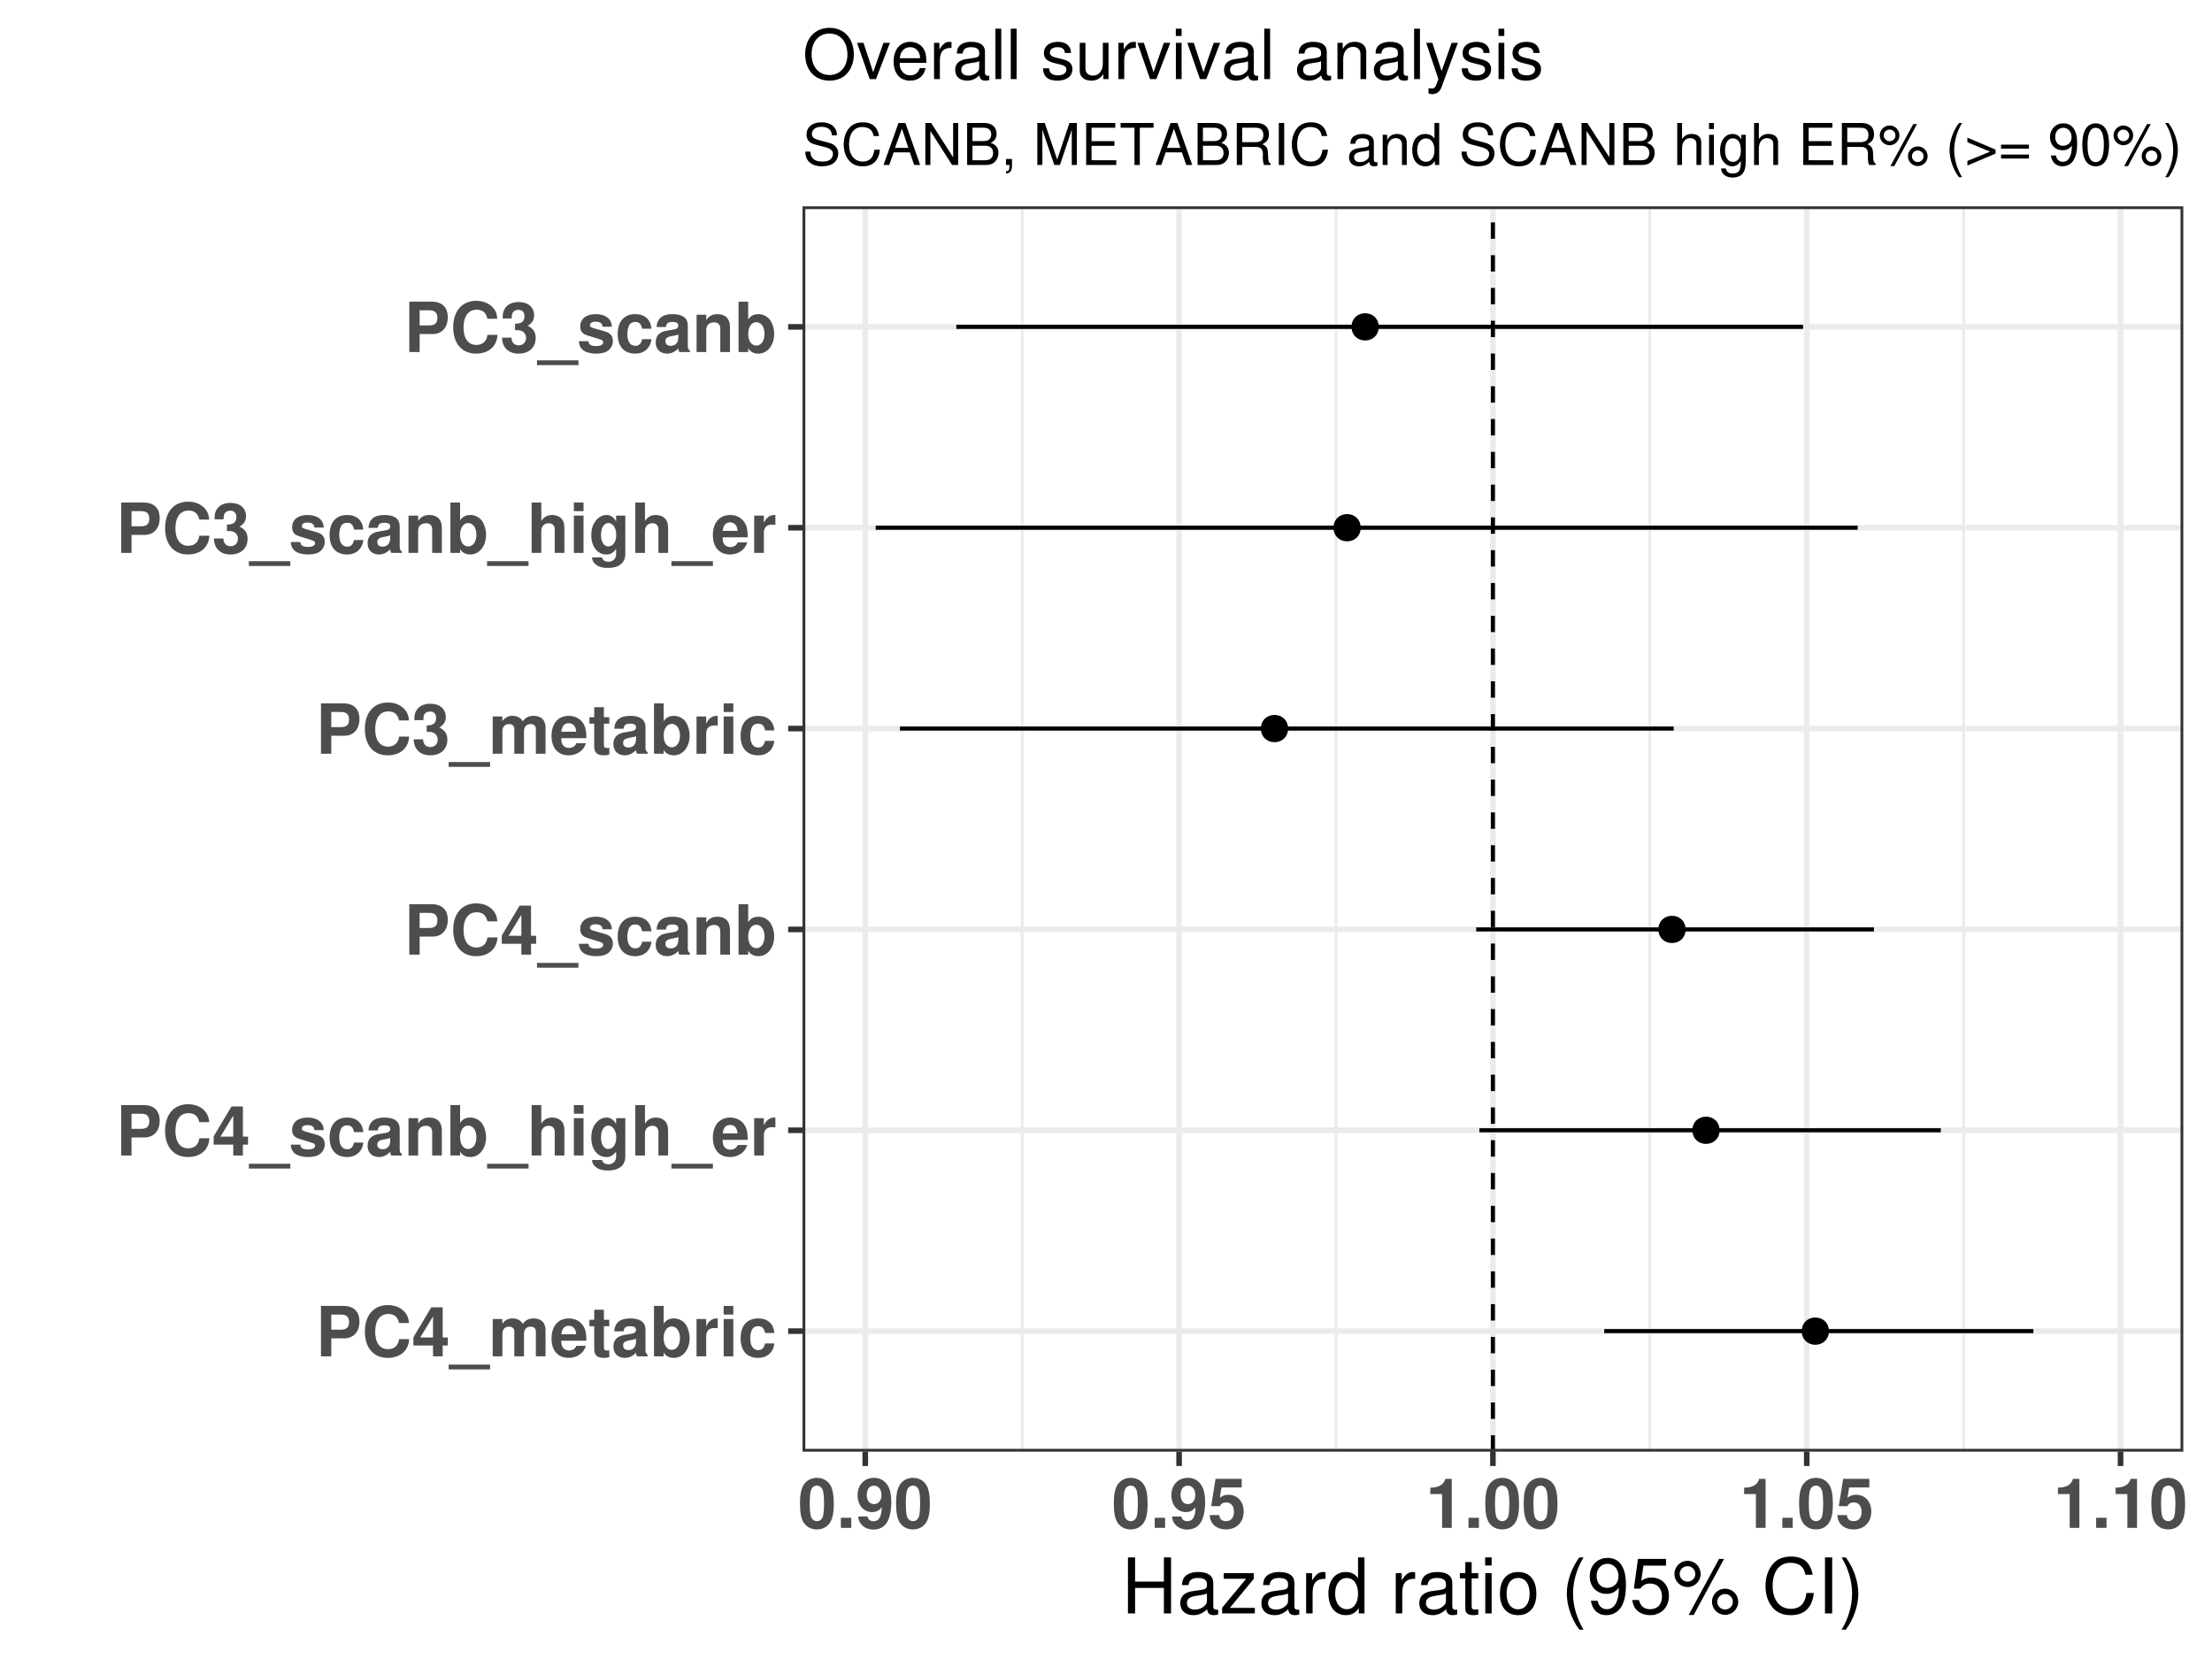 <?xml version="1.0" encoding="UTF-8"?>
<svg xmlns="http://www.w3.org/2000/svg" xmlns:xlink="http://www.w3.org/1999/xlink" width="576pt" height="432pt" viewBox="0 0 576 432" version="1.1">
<defs>
<g>
<symbol overflow="visible" id="glyph0-0">
<path style="stroke:none;" d=""/>
</symbol>
<symbol overflow="visible" id="glyph0-1">
<path style="stroke:none;" d="M 4.062 -4.688 L 7.438 -4.688 C 9.844 -4.688 11.391 -6.391 11.391 -9.047 C 11.391 -11.688 9.906 -13.125 7.156 -13.125 L 1.375 -13.125 L 1.375 0 L 4.062 0 Z M 4.062 -6.938 L 4.062 -10.875 L 6.594 -10.875 C 8.031 -10.875 8.688 -10.234 8.688 -8.906 C 8.688 -7.562 8.031 -6.938 6.594 -6.938 Z M 4.062 -6.938 "/>
</symbol>
<symbol overflow="visible" id="glyph0-2">
<path style="stroke:none;" d="M 12.281 -8.672 C 12.188 -9.812 11.953 -10.531 11.391 -11.266 C 10.391 -12.594 8.766 -13.344 6.797 -13.344 C 3.094 -13.344 0.797 -10.688 0.797 -6.438 C 0.797 -2.219 3.078 0.406 6.734 0.406 C 10.016 0.406 12.172 -1.469 12.328 -4.484 L 9.703 -4.484 C 9.516 -2.812 8.484 -1.859 6.797 -1.859 C 4.719 -1.859 3.484 -3.547 3.484 -6.406 C 3.484 -9.312 4.766 -11.031 6.891 -11.031 C 8.453 -11.031 9.344 -10.281 9.703 -8.672 Z M 12.281 -8.672 "/>
</symbol>
<symbol overflow="visible" id="glyph0-3">
<path style="stroke:none;" d="M 9.391 -4.906 L 8.062 -4.906 L 8.062 -12.766 L 5.094 -12.766 L 0.438 -4.953 L 0.438 -2.828 L 5.547 -2.828 L 5.547 0 L 8.062 0 L 8.062 -2.828 L 9.391 -2.828 Z M 5.547 -4.906 L 2.219 -4.906 L 5.547 -10.375 Z M 5.547 -4.906 "/>
</symbol>
<symbol overflow="visible" id="glyph0-4">
<path style="stroke:none;" d="M 10.406 2.156 L -0.391 2.156 L -0.391 3.406 L 10.406 3.406 Z M 10.406 2.156 "/>
</symbol>
<symbol overflow="visible" id="glyph0-5">
<path style="stroke:none;" d="M 1.078 -9.719 L 1.078 0 L 3.594 0 L 3.594 -5.828 C 3.594 -7.031 4.25 -7.734 5.328 -7.734 C 6.172 -7.734 6.703 -7.25 6.703 -6.484 L 6.703 0 L 9.219 0 L 9.219 -5.828 C 9.219 -7.016 9.859 -7.734 10.938 -7.734 C 11.797 -7.734 12.312 -7.25 12.312 -6.484 L 12.312 0 L 14.828 0 L 14.828 -6.875 C 14.828 -8.766 13.688 -9.875 11.734 -9.875 C 10.5 -9.875 9.641 -9.453 8.891 -8.438 C 8.422 -9.359 7.453 -9.875 6.25 -9.875 C 5.125 -9.875 4.406 -9.516 3.578 -8.516 L 3.578 -9.719 Z M 1.078 -9.719 "/>
</symbol>
<symbol overflow="visible" id="glyph0-6">
<path style="stroke:none;" d="M 9.438 -4.062 C 9.453 -4.281 9.453 -4.375 9.453 -4.5 C 9.453 -5.469 9.312 -6.375 9.078 -7.062 C 8.422 -8.812 6.859 -9.875 4.891 -9.875 C 2.109 -9.875 0.391 -7.859 0.391 -4.609 C 0.391 -1.5 2.094 0.406 4.844 0.406 C 7.016 0.406 8.781 -0.812 9.344 -2.734 L 6.859 -2.734 C 6.547 -1.969 5.844 -1.516 4.938 -1.516 C 4.219 -1.516 3.641 -1.812 3.281 -2.359 C 3.047 -2.719 2.953 -3.156 2.922 -4.062 Z M 2.953 -5.734 C 3.109 -7.234 3.75 -7.953 4.859 -7.953 C 6.016 -7.953 6.703 -7.188 6.828 -5.734 Z M 2.953 -5.734 "/>
</symbol>
<symbol overflow="visible" id="glyph0-7">
<path style="stroke:none;" d="M 5.422 -9.516 L 4.016 -9.516 L 4.016 -12.125 L 1.5 -12.125 L 1.5 -9.516 L 0.25 -9.516 L 0.25 -7.844 L 1.5 -7.844 L 1.5 -1.875 C 1.5 -0.344 2.297 0.406 3.953 0.406 C 4.531 0.406 4.953 0.359 5.422 0.219 L 5.422 -1.547 C 5.172 -1.516 5.047 -1.5 4.844 -1.5 C 4.172 -1.5 4.016 -1.688 4.016 -2.562 L 4.016 -7.844 L 5.422 -7.844 Z M 5.422 -9.516 "/>
</symbol>
<symbol overflow="visible" id="glyph0-8">
<path style="stroke:none;" d="M 9.438 -0.312 C 9 -0.719 8.859 -1.016 8.859 -1.5 L 8.859 -6.891 C 8.859 -8.875 7.5 -9.875 4.875 -9.875 C 2.25 -9.875 0.875 -8.766 0.719 -6.516 L 3.156 -6.516 C 3.281 -7.531 3.688 -7.844 4.938 -7.844 C 5.906 -7.844 6.391 -7.531 6.391 -6.875 C 6.391 -6.547 6.234 -6.281 5.953 -6.125 C 5.609 -5.938 5.609 -5.938 4.375 -5.734 L 3.359 -5.562 C 1.438 -5.234 0.5 -4.25 0.5 -2.5 C 0.5 -0.75 1.672 0.406 3.453 0.406 C 4.531 0.406 5.516 -0.031 6.406 -0.969 C 6.406 -0.469 6.469 -0.281 6.703 0 L 9.438 0 Z M 6.391 -3.906 C 6.391 -2.453 5.672 -1.625 4.391 -1.625 C 3.547 -1.625 3.031 -2.062 3.031 -2.797 C 3.031 -3.547 3.422 -3.906 4.469 -4.125 L 5.328 -4.281 C 6 -4.406 6.109 -4.453 6.391 -4.594 Z M 6.391 -3.906 "/>
</symbol>
<symbol overflow="visible" id="glyph0-9">
<path style="stroke:none;" d="M 1.062 -13.125 L 1.062 0 L 3.578 0 L 3.578 -0.984 C 4.188 -0.031 5.047 0.406 6.266 0.406 C 8.594 0.406 10.344 -1.797 10.344 -4.734 C 10.344 -6.047 9.953 -7.375 9.312 -8.312 C 8.641 -9.266 7.453 -9.875 6.266 -9.875 C 5.047 -9.875 4.188 -9.438 3.578 -8.453 L 3.578 -13.125 Z M 5.703 -7.781 C 6.953 -7.781 7.828 -6.516 7.828 -4.719 C 7.828 -2.938 6.969 -1.688 5.703 -1.688 C 4.422 -1.688 3.578 -2.891 3.578 -4.766 C 3.578 -6.547 4.453 -7.781 5.703 -7.781 Z M 5.703 -7.781 "/>
</symbol>
<symbol overflow="visible" id="glyph0-10">
<path style="stroke:none;" d="M 1.141 -9.719 L 1.141 0 L 3.656 0 L 3.656 -5.172 C 3.656 -6.641 4.391 -7.375 5.875 -7.375 C 6.141 -7.375 6.312 -7.359 6.656 -7.312 L 6.656 -9.859 C 6.516 -9.875 6.469 -9.875 6.359 -9.875 C 5.203 -9.875 4.219 -9.125 3.656 -7.812 L 3.656 -9.719 Z M 1.141 -9.719 "/>
</symbol>
<symbol overflow="visible" id="glyph0-11">
<path style="stroke:none;" d="M 3.719 -9.719 L 1.203 -9.719 L 1.203 0 L 3.719 0 Z M 3.719 -13.125 L 1.203 -13.125 L 1.203 -10.875 L 3.719 -10.875 Z M 3.719 -13.125 "/>
</symbol>
<symbol overflow="visible" id="glyph0-12">
<path style="stroke:none;" d="M 9.391 -6.078 C 9.219 -8.453 7.656 -9.875 5.203 -9.875 C 2.281 -9.875 0.609 -7.969 0.609 -4.656 C 0.609 -1.453 2.281 0.406 5.172 0.406 C 7.531 0.406 9.156 -1.047 9.391 -3.359 L 6.984 -3.359 C 6.672 -2.109 6.172 -1.625 5.172 -1.625 C 3.891 -1.625 3.125 -2.75 3.125 -4.656 C 3.125 -5.594 3.312 -6.438 3.625 -7.016 C 3.906 -7.562 4.469 -7.844 5.188 -7.844 C 6.203 -7.844 6.703 -7.359 6.984 -6.078 Z M 9.391 -6.078 "/>
</symbol>
<symbol overflow="visible" id="glyph0-13">
<path style="stroke:none;" d="M 9.094 -6.594 C 9.047 -8.641 7.469 -9.875 4.859 -9.875 C 2.391 -9.875 0.859 -8.641 0.859 -6.641 C 0.859 -6 1.062 -5.438 1.406 -5.062 C 1.75 -4.719 2.047 -4.547 2.984 -4.25 L 6 -3.312 C 6.625 -3.109 6.844 -2.922 6.844 -2.516 C 6.844 -1.922 6.141 -1.562 4.969 -1.562 C 4.297 -1.562 3.797 -1.672 3.469 -1.906 C 3.203 -2.109 3.094 -2.297 2.984 -2.828 L 0.516 -2.828 C 0.594 -0.688 2.156 0.406 5.109 0.406 C 6.469 0.406 7.484 0.125 8.203 -0.453 C 8.922 -1.031 9.359 -1.922 9.359 -2.875 C 9.359 -4.141 8.734 -4.953 7.453 -5.328 L 4.266 -6.25 C 3.562 -6.469 3.391 -6.609 3.391 -7 C 3.391 -7.547 3.953 -7.906 4.844 -7.906 C 6.047 -7.906 6.641 -7.469 6.656 -6.594 Z M 9.094 -6.594 "/>
</symbol>
<symbol overflow="visible" id="glyph0-14">
<path style="stroke:none;" d="M 1.141 -9.719 L 1.141 0 L 3.656 0 L 3.656 -5.828 C 3.656 -6.984 4.453 -7.734 5.688 -7.734 C 6.766 -7.734 7.312 -7.141 7.312 -6 L 7.312 0 L 9.828 0 L 9.828 -6.516 C 9.828 -8.672 8.656 -9.875 6.562 -9.875 C 5.25 -9.875 4.375 -9.406 3.656 -8.312 L 3.656 -9.719 Z M 1.141 -9.719 "/>
</symbol>
<symbol overflow="visible" id="glyph0-15">
<path style="stroke:none;" d="M 1.203 -13.125 L 1.203 0 L 3.719 0 L 3.719 -5.828 C 3.719 -6.953 4.531 -7.734 5.672 -7.734 C 6.234 -7.734 6.641 -7.547 6.938 -7.141 C 7.156 -6.828 7.219 -6.547 7.219 -5.938 L 7.219 0 L 9.734 0 L 9.734 -6.516 C 9.734 -7.719 9.406 -8.594 8.75 -9.141 C 8.188 -9.609 7.375 -9.875 6.562 -9.875 C 5.328 -9.875 4.422 -9.391 3.719 -8.312 L 3.719 -13.125 Z M 1.203 -13.125 "/>
</symbol>
<symbol overflow="visible" id="glyph0-16">
<path style="stroke:none;" d="M 7.203 -9.719 L 7.203 -8.219 C 6.5 -9.359 5.719 -9.875 4.703 -9.875 C 3.828 -9.875 2.875 -9.453 2.219 -8.75 C 1.234 -7.734 0.734 -6.344 0.734 -4.625 C 0.734 -1.641 2.328 0.406 4.641 0.406 C 5.688 0.406 6.312 0.078 7.203 -0.984 L 7.203 0.328 C 7.203 1.5 6.375 2.297 5.188 2.297 C 4.281 2.297 3.719 1.906 3.531 1.172 L 0.938 1.172 C 0.953 1.922 1.219 2.453 1.891 2.984 C 2.656 3.625 3.719 3.922 5.094 3.922 C 7.906 3.922 9.594 2.578 9.594 0.328 L 9.594 -9.719 Z M 5.172 -7.781 C 6.359 -7.781 7.234 -6.469 7.234 -4.656 C 7.234 -2.891 6.391 -1.688 5.125 -1.688 C 4.031 -1.688 3.266 -2.891 3.266 -4.656 C 3.266 -6.5 4.031 -7.781 5.172 -7.781 Z M 5.172 -7.781 "/>
</symbol>
<symbol overflow="visible" id="glyph0-17">
<path style="stroke:none;" d="M 3.906 -5.703 C 4.875 -5.703 4.938 -5.703 5.375 -5.578 C 6.234 -5.344 6.766 -4.609 6.766 -3.672 C 6.766 -2.531 5.969 -1.75 4.875 -1.75 C 3.688 -1.75 3.047 -2.438 2.969 -3.75 L 0.516 -3.75 C 0.547 -1.188 2.203 0.406 4.828 0.406 C 7.547 0.406 9.281 -1.188 9.281 -3.672 C 9.281 -5.172 8.641 -6.141 7.203 -6.844 C 8.375 -7.578 8.875 -8.391 8.875 -9.562 C 8.875 -11.688 7.297 -13.031 4.828 -13.031 C 2.969 -13.031 1.547 -12.219 0.984 -10.828 C 0.75 -10.219 0.688 -9.812 0.688 -8.75 L 3.031 -8.75 C 3.047 -9.438 3.094 -9.781 3.219 -10.094 C 3.453 -10.656 4.031 -11 4.766 -11 C 5.781 -11 6.359 -10.391 6.359 -9.328 C 6.359 -8.031 5.609 -7.391 4.125 -7.391 L 3.906 -7.391 Z M 3.906 -5.703 "/>
</symbol>
<symbol overflow="visible" id="glyph0-18">
<path style="stroke:none;" d="M 4.906 -13.031 C 3.547 -13.031 2.375 -12.453 1.609 -11.391 C 0.859 -10.406 0.516 -8.781 0.516 -6.297 C 0.516 -4.031 0.812 -2.453 1.422 -1.469 C 2.172 -0.25 3.422 0.406 4.906 0.406 C 6.297 0.406 7.438 -0.141 8.219 -1.203 C 8.953 -2.203 9.312 -3.828 9.312 -6.234 C 9.312 -8.562 9.016 -10.156 8.406 -11.141 C 7.656 -12.359 6.406 -13.031 4.906 -13.031 Z M 4.906 -11 C 5.562 -11 6.078 -10.641 6.391 -9.969 C 6.641 -9.438 6.781 -8.047 6.781 -6.281 C 6.781 -4.844 6.656 -3.438 6.469 -2.922 C 6.172 -2.156 5.641 -1.75 4.906 -1.75 C 4.25 -1.75 3.75 -2.094 3.438 -2.734 C 3.188 -3.281 3.047 -4.609 3.047 -6.312 C 3.047 -7.828 3.172 -9.266 3.359 -9.797 C 3.641 -10.562 4.188 -11 4.906 -11 Z M 4.906 -11 "/>
</symbol>
<symbol overflow="visible" id="glyph0-19">
<path style="stroke:none;" d="M 3.859 -2.625 L 1.156 -2.625 L 1.156 0 L 3.859 0 Z M 3.859 -2.625 "/>
</symbol>
<symbol overflow="visible" id="glyph0-20">
<path style="stroke:none;" d="M 0.688 -2.969 C 0.734 -1.016 2.391 0.438 4.594 0.438 C 6.234 0.438 7.469 -0.25 8.219 -1.547 C 8.891 -2.688 9.281 -4.609 9.281 -6.656 C 9.281 -8.531 9 -9.969 8.406 -10.938 C 7.594 -12.312 6.344 -13.031 4.812 -13.031 C 2.25 -13.031 0.5 -11.203 0.5 -8.531 C 0.5 -5.906 2.047 -4.109 4.312 -4.109 C 4.969 -4.109 5.578 -4.281 5.969 -4.578 C 6.203 -4.734 6.359 -4.891 6.766 -5.359 C 6.766 -2.891 6.078 -1.734 4.656 -1.734 C 3.766 -1.734 3.172 -2.219 3.109 -2.969 Z M 4.734 -10.984 C 5.953 -10.984 6.719 -10.047 6.719 -8.531 C 6.719 -7.125 5.938 -6.188 4.766 -6.188 C 3.625 -6.188 2.891 -7.094 2.891 -8.562 C 2.891 -10.047 3.594 -10.984 4.734 -10.984 Z M 4.734 -10.984 "/>
</symbol>
<symbol overflow="visible" id="glyph0-21">
<path style="stroke:none;" d="M 8.797 -12.766 L 1.984 -12.766 L 0.844 -5.656 L 3.109 -5.656 C 3.391 -6.281 3.953 -6.625 4.734 -6.625 C 6.016 -6.625 6.781 -5.703 6.781 -4.156 C 6.781 -2.656 6.016 -1.75 4.734 -1.75 C 3.641 -1.75 3.031 -2.297 2.969 -3.328 L 0.484 -3.328 C 0.516 -1.094 2.219 0.406 4.703 0.406 C 7.438 0.406 9.312 -1.453 9.312 -4.219 C 9.312 -6.844 7.688 -8.625 5.328 -8.625 C 4.484 -8.625 3.859 -8.406 3.109 -7.844 L 3.531 -10.516 L 8.797 -10.516 Z M 8.797 -12.766 "/>
</symbol>
<symbol overflow="visible" id="glyph0-22">
<path style="stroke:none;" d="M 4.281 -8.797 L 4.281 0 L 6.797 0 L 6.797 -12.766 L 5.125 -12.766 C 4.734 -11.25 3.422 -10.469 1.219 -10.469 L 1.219 -8.797 Z M 4.281 -8.797 "/>
</symbol>
<symbol overflow="visible" id="glyph1-0">
<path style="stroke:none;" d=""/>
</symbol>
<symbol overflow="visible" id="glyph1-1">
<path style="stroke:none;" d="M 11.016 -6.641 L 11.016 0 L 12.875 0 L 12.875 -14.578 L 11.016 -14.578 L 11.016 -8.281 L 3.516 -8.281 L 3.516 -14.578 L 1.656 -14.578 L 1.656 0 L 3.516 0 L 3.516 -6.641 Z M 11.016 -6.641 "/>
</symbol>
<symbol overflow="visible" id="glyph1-2">
<path style="stroke:none;" d="M 10.703 -0.984 C 10.516 -0.938 10.438 -0.938 10.344 -0.938 C 9.766 -0.938 9.438 -1.234 9.438 -1.766 L 9.438 -7.922 C 9.438 -9.781 8.078 -10.781 5.5 -10.781 C 3.953 -10.781 2.734 -10.344 2.016 -9.562 C 1.547 -9.016 1.344 -8.422 1.297 -7.375 L 2.984 -7.375 C 3.125 -8.656 3.875 -9.234 5.438 -9.234 C 6.953 -9.234 7.781 -8.688 7.781 -7.688 L 7.781 -7.234 C 7.766 -6.516 7.406 -6.266 6.047 -6.078 C 3.688 -5.781 3.312 -5.703 2.688 -5.438 C 1.453 -4.922 0.844 -4 0.844 -2.641 C 0.844 -0.734 2.156 0.453 4.281 0.453 C 5.594 0.453 6.656 0 7.844 -1.078 C 7.953 0 8.484 0.453 9.562 0.453 C 9.922 0.453 10.141 0.422 10.703 0.281 Z M 7.781 -3.297 C 7.781 -2.734 7.625 -2.406 7.125 -1.938 C 6.438 -1.312 5.625 -1 4.641 -1 C 3.344 -1 2.578 -1.625 2.578 -2.688 C 2.578 -3.781 3.297 -4.344 5.094 -4.594 C 6.875 -4.844 7.219 -4.922 7.781 -5.188 Z M 7.781 -3.297 "/>
</symbol>
<symbol overflow="visible" id="glyph1-3">
<path style="stroke:none;" d="M 8.859 -10.484 L 1.047 -10.484 L 1.047 -9.016 L 6.875 -9.016 L 0.625 -1.5 L 0.625 0 L 9.141 0 L 9.141 -1.453 L 2.641 -1.453 L 8.859 -9 Z M 8.859 -10.484 "/>
</symbol>
<symbol overflow="visible" id="glyph1-4">
<path style="stroke:none;" d="M 1.375 -10.484 L 1.375 0 L 3.062 0 L 3.062 -5.438 C 3.078 -7.953 4.125 -9.078 6.422 -9.016 L 6.422 -10.719 C 6.141 -10.766 5.984 -10.781 5.781 -10.781 C 4.703 -10.781 3.875 -10.141 2.922 -8.578 L 2.922 -10.484 Z M 1.375 -10.484 "/>
</symbol>
<symbol overflow="visible" id="glyph1-5">
<path style="stroke:none;" d="M 9.906 -14.578 L 8.234 -14.578 L 8.234 -9.156 C 7.547 -10.219 6.422 -10.781 5.016 -10.781 C 2.297 -10.781 0.516 -8.594 0.516 -5.266 C 0.516 -1.719 2.234 0.453 5.078 0.453 C 6.516 0.453 7.516 -0.078 8.422 -1.375 L 8.422 0 L 9.906 0 Z M 5.297 -9.219 C 7.094 -9.219 8.234 -7.641 8.234 -5.125 C 8.234 -2.703 7.078 -1.094 5.312 -1.094 C 3.484 -1.094 2.266 -2.719 2.266 -5.156 C 2.266 -7.594 3.484 -9.219 5.297 -9.219 Z M 5.297 -9.219 "/>
</symbol>
<symbol overflow="visible" id="glyph1-6">
<path style="stroke:none;" d=""/>
</symbol>
<symbol overflow="visible" id="glyph1-7">
<path style="stroke:none;" d="M 5.078 -10.484 L 3.359 -10.484 L 3.359 -13.359 L 1.703 -13.359 L 1.703 -10.484 L 0.281 -10.484 L 0.281 -9.125 L 1.703 -9.125 L 1.703 -1.203 C 1.703 -0.125 2.422 0.453 3.719 0.453 C 4.156 0.453 4.516 0.422 5.078 0.312 L 5.078 -1.078 C 4.844 -1.016 4.625 -1 4.281 -1 C 3.562 -1 3.359 -1.203 3.359 -1.938 L 3.359 -9.125 L 5.078 -9.125 Z M 5.078 -10.484 "/>
</symbol>
<symbol overflow="visible" id="glyph1-8">
<path style="stroke:none;" d="M 3 -10.484 L 1.344 -10.484 L 1.344 0 L 3 0 Z M 3 -14.578 L 1.312 -14.578 L 1.312 -12.484 L 3 -12.484 Z M 3 -14.578 "/>
</symbol>
<symbol overflow="visible" id="glyph1-9">
<path style="stroke:none;" d="M 5.438 -10.781 C 2.484 -10.781 0.719 -8.688 0.719 -5.156 C 0.719 -1.625 2.484 0.453 5.453 0.453 C 8.422 0.453 10.203 -1.641 10.203 -5.078 C 10.203 -8.719 8.484 -10.781 5.438 -10.781 Z M 5.453 -9.234 C 7.344 -9.234 8.453 -7.703 8.453 -5.094 C 8.453 -2.625 7.297 -1.078 5.453 -1.078 C 3.594 -1.078 2.453 -2.625 2.453 -5.156 C 2.453 -7.703 3.594 -9.234 5.453 -9.234 Z M 5.453 -9.234 "/>
</symbol>
<symbol overflow="visible" id="glyph1-10">
<path style="stroke:none;" d="M 4.719 -14.578 C 2.719 -11.953 1.453 -8.312 1.453 -5.188 C 1.453 -2.016 2.719 1.625 4.719 4.234 L 5.812 4.234 C 4.062 1.375 3.078 -1.984 3.078 -5.188 C 3.078 -8.359 4.062 -11.734 5.812 -14.578 Z M 4.719 -14.578 "/>
</symbol>
<symbol overflow="visible" id="glyph1-11">
<path style="stroke:none;" d="M 1.062 -3.297 C 1.406 -0.938 2.922 0.453 5.078 0.453 C 6.656 0.453 8.062 -0.297 8.906 -1.594 C 9.781 -3.016 10.188 -4.781 10.188 -7.406 C 10.188 -9.844 9.812 -11.375 8.984 -12.656 C 8.203 -13.844 6.953 -14.453 5.406 -14.453 C 2.703 -14.453 0.766 -12.438 0.766 -9.641 C 0.766 -6.984 2.562 -5.094 5.125 -5.094 C 6.453 -5.094 7.453 -5.578 8.359 -6.688 C 8.344 -3.078 7.219 -1.094 5.203 -1.094 C 3.953 -1.094 3.094 -1.906 2.812 -3.297 Z M 5.375 -12.922 C 7.016 -12.922 8.266 -11.547 8.266 -9.688 C 8.266 -7.906 7.062 -6.656 5.312 -6.656 C 3.625 -6.656 2.562 -7.859 2.562 -9.781 C 2.562 -11.594 3.734 -12.922 5.375 -12.922 Z M 5.375 -12.922 "/>
</symbol>
<symbol overflow="visible" id="glyph1-12">
<path style="stroke:none;" d="M 9.516 -14.188 L 2.203 -14.188 L 1.141 -6.453 L 2.766 -6.453 C 3.578 -7.438 4.266 -7.781 5.375 -7.781 C 7.281 -7.781 8.453 -6.484 8.453 -4.375 C 8.453 -2.344 7.281 -1.094 5.359 -1.094 C 3.812 -1.094 2.875 -1.875 2.453 -3.484 L 0.703 -3.484 C 0.938 -2.312 1.141 -1.766 1.562 -1.234 C 2.359 -0.156 3.797 0.453 5.406 0.453 C 8.266 0.453 10.266 -1.625 10.266 -4.625 C 10.266 -7.422 8.406 -9.344 5.688 -9.344 C 4.688 -9.344 3.875 -9.078 3.062 -8.484 L 3.625 -12.438 L 9.516 -12.438 Z M 9.516 -14.188 "/>
</symbol>
<symbol overflow="visible" id="glyph1-13">
<path style="stroke:none;" d="M 3.984 -13.703 C 2.094 -13.703 0.578 -12.156 0.578 -10.281 C 0.578 -8.406 2.094 -6.859 4 -6.859 C 5.859 -6.859 7.406 -8.406 7.406 -10.234 C 7.406 -12.188 5.906 -13.703 3.984 -13.703 Z M 3.984 -12.297 C 5.125 -12.297 6.016 -11.406 6.016 -10.266 C 6.016 -9.156 5.094 -8.266 4 -8.266 C 2.875 -8.266 1.953 -9.156 1.953 -10.281 C 1.953 -11.406 2.859 -12.297 3.984 -12.297 Z M 12.188 -14.188 L 4.281 0.406 L 5.594 0.406 L 13.5 -14.188 Z M 13.766 -6.438 C 11.875 -6.438 10.359 -4.922 10.359 -3.047 C 10.359 -1.141 11.875 0.375 13.781 0.375 C 15.641 0.375 17.188 -1.141 17.188 -3 C 17.188 -4.922 15.688 -6.438 13.766 -6.438 Z M 13.766 -5.047 C 14.906 -5.047 15.797 -4.141 15.797 -3 C 15.797 -1.922 14.875 -1.016 13.781 -1.016 C 12.641 -1.016 11.734 -1.922 11.734 -3.047 C 11.734 -4.141 12.641 -5.047 13.766 -5.047 Z M 13.766 -5.047 "/>
</symbol>
<symbol overflow="visible" id="glyph1-14">
<path style="stroke:none;" d="M 13.234 -10.062 C 12.656 -13.266 10.812 -14.812 7.625 -14.812 C 5.656 -14.812 4.078 -14.203 3 -13 C 1.688 -11.562 0.953 -9.484 0.953 -7.125 C 0.953 -4.719 1.703 -2.656 3.062 -1.234 C 4.203 -0.078 5.641 0.453 7.547 0.453 C 11.094 0.453 13.094 -1.453 13.547 -5.312 L 11.625 -5.312 C 11.453 -4.312 11.266 -3.641 10.953 -3.062 C 10.359 -1.859 9.125 -1.188 7.562 -1.188 C 4.656 -1.188 2.812 -3.5 2.812 -7.141 C 2.812 -10.875 4.562 -13.188 7.406 -13.188 C 8.578 -13.188 9.688 -12.844 10.281 -12.266 C 10.812 -11.766 11.125 -11.156 11.344 -10.062 Z M 13.234 -10.062 "/>
</symbol>
<symbol overflow="visible" id="glyph1-15">
<path style="stroke:none;" d="M 3.875 -14.578 L 2 -14.578 L 2 0 L 3.875 0 Z M 3.875 -14.578 "/>
</symbol>
<symbol overflow="visible" id="glyph1-16">
<path style="stroke:none;" d="M 1.859 4.234 C 3.859 1.625 5.125 -2.016 5.125 -5.156 C 5.125 -8.312 3.859 -11.953 1.859 -14.578 L 0.766 -14.578 C 2.516 -11.719 3.5 -8.359 3.5 -5.156 C 3.5 -1.984 2.516 1.406 0.766 4.234 Z M 1.859 4.234 "/>
</symbol>
<symbol overflow="visible" id="glyph2-0">
<path style="stroke:none;" d=""/>
</symbol>
<symbol overflow="visible" id="glyph2-1">
<path style="stroke:none;" d="M 8.938 -7.719 C 8.938 -8.469 8.891 -8.688 8.656 -9.188 C 8.062 -10.453 6.781 -11.109 4.938 -11.109 C 2.531 -11.109 1.047 -9.891 1.047 -7.906 C 1.047 -6.562 1.75 -5.734 3.188 -5.359 L 5.906 -4.641 C 7.312 -4.281 7.922 -3.719 7.922 -2.859 C 7.922 -2.281 7.609 -1.688 7.141 -1.344 C 6.703 -1.031 6.016 -0.891 5.125 -0.891 C 3.938 -0.891 3.141 -1.172 2.609 -1.797 C 2.203 -2.281 2.031 -2.812 2.047 -3.484 L 0.719 -3.484 C 0.734 -2.469 0.938 -1.812 1.359 -1.219 C 2.109 -0.188 3.375 0.344 5.047 0.344 C 6.344 0.344 7.406 0.047 8.109 -0.5 C 8.844 -1.078 9.312 -2.062 9.312 -3 C 9.312 -4.344 8.469 -5.344 6.984 -5.75 L 4.25 -6.484 C 2.922 -6.844 2.438 -7.266 2.438 -8.094 C 2.438 -9.203 3.422 -9.938 4.891 -9.938 C 6.625 -9.938 7.609 -9.172 7.625 -7.719 Z M 8.938 -7.719 "/>
</symbol>
<symbol overflow="visible" id="glyph2-2">
<path style="stroke:none;" d="M 9.938 -7.547 C 9.5 -9.938 8.109 -11.109 5.719 -11.109 C 4.25 -11.109 3.062 -10.656 2.25 -9.75 C 1.266 -8.672 0.719 -7.109 0.719 -5.344 C 0.719 -3.547 1.281 -2 2.297 -0.938 C 3.156 -0.062 4.234 0.344 5.656 0.344 C 8.328 0.344 9.828 -1.094 10.156 -3.984 L 8.719 -3.984 C 8.594 -3.234 8.438 -2.734 8.219 -2.297 C 7.766 -1.391 6.844 -0.891 5.672 -0.891 C 3.5 -0.891 2.109 -2.625 2.109 -5.359 C 2.109 -8.156 3.422 -9.891 5.547 -9.891 C 6.438 -9.891 7.266 -9.625 7.703 -9.188 C 8.109 -8.812 8.344 -8.375 8.5 -7.547 Z M 9.938 -7.547 "/>
</symbol>
<symbol overflow="visible" id="glyph2-3">
<path style="stroke:none;" d="M 7.109 -3.281 L 8.234 0 L 9.797 0 L 5.953 -10.938 L 4.156 -10.938 L 0.25 0 L 1.734 0 L 2.891 -3.281 Z M 6.719 -4.453 L 3.234 -4.453 L 5.047 -9.438 Z M 6.719 -4.453 "/>
</symbol>
<symbol overflow="visible" id="glyph2-4">
<path style="stroke:none;" d="M 9.688 -10.938 L 8.375 -10.938 L 8.375 -2 L 2.656 -10.938 L 1.141 -10.938 L 1.141 0 L 2.453 0 L 2.453 -8.859 L 8.109 0 L 9.688 0 Z M 9.688 -10.938 "/>
</symbol>
<symbol overflow="visible" id="glyph2-5">
<path style="stroke:none;" d="M 1.188 0 L 6.125 0 C 7.156 0 7.922 -0.281 8.5 -0.922 C 9.047 -1.484 9.344 -2.266 9.344 -3.125 C 9.344 -4.438 8.75 -5.234 7.344 -5.781 C 8.359 -6.234 8.859 -7.031 8.859 -8.156 C 8.859 -8.969 8.562 -9.656 8 -10.172 C 7.406 -10.688 6.672 -10.938 5.625 -10.938 L 1.188 -10.938 Z M 2.578 -6.219 L 2.578 -9.703 L 5.281 -9.703 C 6.062 -9.703 6.5 -9.594 6.875 -9.312 C 7.266 -9.016 7.469 -8.562 7.469 -7.969 C 7.469 -7.359 7.266 -6.922 6.875 -6.609 C 6.5 -6.328 6.062 -6.219 5.281 -6.219 Z M 2.578 -1.234 L 2.578 -5 L 5.984 -5 C 7.219 -5 7.953 -4.297 7.953 -3.109 C 7.953 -1.938 7.219 -1.234 5.984 -1.234 Z M 2.578 -1.234 "/>
</symbol>
<symbol overflow="visible" id="glyph2-6">
<path style="stroke:none;" d="M 1.312 -1.562 L 1.312 0 L 2.203 0 L 2.203 0.266 C 2.203 1.312 2.016 1.609 1.312 1.641 L 1.312 2.203 C 2.297 2.234 2.875 1.516 2.875 0.234 L 2.875 -1.562 Z M 1.312 -1.562 "/>
</symbol>
<symbol overflow="visible" id="glyph2-7">
<path style="stroke:none;" d=""/>
</symbol>
<symbol overflow="visible" id="glyph2-8">
<path style="stroke:none;" d="M 7.016 0 L 10.094 -9.172 L 10.094 0 L 11.422 0 L 11.422 -10.938 L 9.484 -10.938 L 6.297 -1.406 L 3.062 -10.938 L 1.125 -10.938 L 1.125 0 L 2.438 0 L 2.438 -9.172 L 5.547 0 Z M 7.016 0 "/>
</symbol>
<symbol overflow="visible" id="glyph2-9">
<path style="stroke:none;" d="M 2.75 -4.984 L 8.703 -4.984 L 8.703 -6.203 L 2.75 -6.203 L 2.75 -9.703 L 8.922 -9.703 L 8.922 -10.938 L 1.344 -10.938 L 1.344 0 L 9.188 0 L 9.188 -1.234 L 2.75 -1.234 Z M 2.75 -4.984 "/>
</symbol>
<symbol overflow="visible" id="glyph2-10">
<path style="stroke:none;" d="M 5.312 -9.703 L 8.891 -9.703 L 8.891 -10.938 L 0.312 -10.938 L 0.312 -9.703 L 3.922 -9.703 L 3.922 0 L 5.312 0 Z M 5.312 -9.703 "/>
</symbol>
<symbol overflow="visible" id="glyph2-11">
<path style="stroke:none;" d="M 2.797 -4.703 L 6.391 -4.703 C 7.641 -4.703 8.188 -4.109 8.188 -2.766 L 8.172 -1.781 C 8.172 -1.109 8.297 -0.453 8.484 0 L 10.188 0 L 10.188 -0.344 C 9.656 -0.703 9.562 -1.094 9.531 -2.547 C 9.516 -4.344 9.219 -4.891 8.047 -5.406 C 9.266 -6.016 9.766 -6.75 9.766 -8.016 C 9.766 -9.906 8.594 -10.938 6.438 -10.938 L 1.391 -10.938 L 1.391 0 L 2.797 0 Z M 2.797 -5.938 L 2.797 -9.703 L 6.172 -9.703 C 6.938 -9.703 7.391 -9.578 7.734 -9.281 C 8.109 -8.969 8.312 -8.469 8.312 -7.828 C 8.312 -6.531 7.656 -5.938 6.172 -5.938 Z M 2.797 -5.938 "/>
</symbol>
<symbol overflow="visible" id="glyph2-12">
<path style="stroke:none;" d="M 2.906 -10.938 L 1.5 -10.938 L 1.5 0 L 2.906 0 Z M 2.906 -10.938 "/>
</symbol>
<symbol overflow="visible" id="glyph2-13">
<path style="stroke:none;" d="M 8.031 -0.734 C 7.891 -0.703 7.828 -0.703 7.75 -0.703 C 7.312 -0.703 7.078 -0.938 7.078 -1.312 L 7.078 -5.938 C 7.078 -7.328 6.062 -8.078 4.125 -8.078 C 2.969 -8.078 2.062 -7.75 1.516 -7.172 C 1.156 -6.766 1 -6.312 0.969 -5.531 L 2.234 -5.531 C 2.344 -6.5 2.906 -6.938 4.078 -6.938 C 5.219 -6.938 5.828 -6.516 5.828 -5.766 L 5.828 -5.438 C 5.812 -4.891 5.547 -4.688 4.531 -4.562 C 2.766 -4.328 2.484 -4.281 2.016 -4.078 C 1.094 -3.688 0.625 -3 0.625 -1.984 C 0.625 -0.562 1.625 0.344 3.203 0.344 C 4.203 0.344 5 0 5.875 -0.812 C 5.969 0 6.359 0.344 7.172 0.344 C 7.438 0.344 7.609 0.312 8.031 0.203 Z M 5.828 -2.469 C 5.828 -2.062 5.719 -1.797 5.344 -1.453 C 4.828 -0.984 4.219 -0.75 3.484 -0.75 C 2.5 -0.75 1.938 -1.219 1.938 -2.016 C 1.938 -2.828 2.469 -3.25 3.828 -3.453 C 5.156 -3.625 5.422 -3.688 5.828 -3.891 Z M 5.828 -2.469 "/>
</symbol>
<symbol overflow="visible" id="glyph2-14">
<path style="stroke:none;" d="M 1.047 -7.859 L 1.047 0 L 2.312 0 L 2.312 -4.328 C 2.312 -5.938 3.156 -6.984 4.438 -6.984 C 5.438 -6.984 6.062 -6.391 6.062 -5.438 L 6.062 0 L 7.312 0 L 7.312 -5.938 C 7.312 -7.25 6.328 -8.078 4.812 -8.078 C 3.641 -8.078 2.891 -7.641 2.203 -6.547 L 2.203 -7.859 Z M 1.047 -7.859 "/>
</symbol>
<symbol overflow="visible" id="glyph2-15">
<path style="stroke:none;" d="M 7.422 -10.938 L 6.188 -10.938 L 6.188 -6.875 C 5.656 -7.672 4.812 -8.078 3.766 -8.078 C 1.719 -8.078 0.391 -6.453 0.391 -3.938 C 0.391 -1.297 1.688 0.344 3.812 0.344 C 4.891 0.344 5.641 -0.062 6.312 -1.031 L 6.312 0 L 7.422 0 Z M 3.969 -6.922 C 5.328 -6.922 6.188 -5.734 6.188 -3.844 C 6.188 -2.031 5.312 -0.828 3.984 -0.828 C 2.609 -0.828 1.688 -2.047 1.688 -3.875 C 1.688 -5.703 2.609 -6.922 3.969 -6.922 Z M 3.969 -6.922 "/>
</symbol>
<symbol overflow="visible" id="glyph2-16">
<path style="stroke:none;" d="M 1.047 -10.938 L 1.047 0 L 2.297 0 L 2.297 -4.328 C 2.297 -5.938 3.141 -6.984 4.422 -6.984 C 4.844 -6.984 5.234 -6.875 5.531 -6.641 C 5.891 -6.375 6.047 -6 6.047 -5.438 L 6.047 0 L 7.297 0 L 7.297 -5.938 C 7.297 -7.266 6.344 -8.078 4.812 -8.078 C 3.703 -8.078 3.031 -7.734 2.297 -6.781 L 2.297 -10.938 Z M 1.047 -10.938 "/>
</symbol>
<symbol overflow="visible" id="glyph2-17">
<path style="stroke:none;" d="M 2.25 -7.859 L 1 -7.859 L 1 0 L 2.25 0 Z M 2.25 -10.938 L 0.984 -10.938 L 0.984 -9.359 L 2.25 -9.359 Z M 2.25 -10.938 "/>
</symbol>
<symbol overflow="visible" id="glyph2-18">
<path style="stroke:none;" d="M 6.062 -7.859 L 6.062 -6.719 C 5.438 -7.672 4.734 -8.078 3.75 -8.078 C 1.844 -8.078 0.531 -6.312 0.531 -3.797 C 0.531 -2.469 0.844 -1.516 1.516 -0.719 C 2.094 -0.031 2.844 0.344 3.656 0.344 C 4.609 0.344 5.281 -0.078 5.938 -1.062 L 5.938 -0.656 C 5.938 1.438 5.359 2.219 3.797 2.219 C 2.734 2.219 2.172 1.797 2.062 0.906 L 0.781 0.906 C 0.906 2.359 2.062 3.266 3.766 3.266 C 4.922 3.266 5.875 2.891 6.391 2.266 C 6.984 1.531 7.219 0.562 7.219 -1.297 L 7.219 -7.859 Z M 3.875 -6.938 C 5.188 -6.938 5.938 -5.812 5.938 -3.828 C 5.938 -1.922 5.172 -0.812 3.875 -0.812 C 2.578 -0.812 1.828 -1.938 1.828 -3.875 C 1.828 -5.797 2.578 -6.938 3.875 -6.938 Z M 3.875 -6.938 "/>
</symbol>
<symbol overflow="visible" id="glyph2-19">
<path style="stroke:none;" d="M 2.984 -10.281 C 1.578 -10.281 0.438 -9.125 0.438 -7.703 C 0.438 -6.297 1.578 -5.141 3 -5.141 C 4.391 -5.141 5.547 -6.297 5.547 -7.688 C 5.547 -9.141 4.422 -10.281 2.984 -10.281 Z M 2.984 -9.219 C 3.844 -9.219 4.516 -8.547 4.516 -7.688 C 4.516 -6.875 3.828 -6.188 3 -6.188 C 2.156 -6.188 1.469 -6.875 1.469 -7.703 C 1.469 -8.547 2.141 -9.219 2.984 -9.219 Z M 9.141 -10.641 L 3.203 0.297 L 4.203 0.297 L 10.125 -10.641 Z M 10.312 -4.828 C 8.906 -4.828 7.766 -3.688 7.766 -2.281 C 7.766 -0.859 8.906 0.281 10.328 0.281 C 11.734 0.281 12.891 -0.859 12.891 -2.25 C 12.891 -3.688 11.766 -4.828 10.312 -4.828 Z M 10.312 -3.781 C 11.172 -3.781 11.844 -3.109 11.844 -2.25 C 11.844 -1.438 11.156 -0.766 10.328 -0.766 C 9.484 -0.766 8.812 -1.438 8.812 -2.281 C 8.812 -3.109 9.484 -3.781 10.312 -3.781 Z M 10.312 -3.781 "/>
</symbol>
<symbol overflow="visible" id="glyph2-20">
<path style="stroke:none;" d="M 3.547 -10.938 C 2.047 -8.969 1.094 -6.234 1.094 -3.891 C 1.094 -1.516 2.047 1.219 3.547 3.188 L 4.359 3.188 C 3.047 1.031 2.312 -1.484 2.312 -3.891 C 2.312 -6.266 3.047 -8.812 4.359 -10.938 Z M 3.547 -10.938 "/>
</symbol>
<symbol overflow="visible" id="glyph2-21">
<path style="stroke:none;" d="M 8.078 -4 L 0.75 -7.109 L 0.75 -5.922 L 6.656 -3.469 L 0.75 -1.047 L 0.75 0.141 L 8.078 -2.969 Z M 8.078 -4 "/>
</symbol>
<symbol overflow="visible" id="glyph2-22">
<path style="stroke:none;" d="M 8.016 -5.297 L 0.75 -5.297 L 0.75 -4.25 L 8.016 -4.25 Z M 8.016 -2.719 L 0.75 -2.719 L 0.75 -1.672 L 8.016 -1.672 Z M 8.016 -2.719 "/>
</symbol>
<symbol overflow="visible" id="glyph2-23">
<path style="stroke:none;" d="M 0.797 -2.469 C 1.047 -0.703 2.188 0.344 3.812 0.344 C 5 0.344 6.047 -0.219 6.672 -1.203 C 7.328 -2.266 7.641 -3.578 7.641 -5.547 C 7.641 -7.375 7.359 -8.531 6.734 -9.5 C 6.156 -10.375 5.219 -10.844 4.047 -10.844 C 2.031 -10.844 0.562 -9.328 0.562 -7.234 C 0.562 -5.234 1.922 -3.828 3.844 -3.828 C 4.844 -3.828 5.594 -4.188 6.266 -5.016 C 6.25 -2.312 5.422 -0.828 3.906 -0.828 C 2.969 -0.828 2.328 -1.422 2.109 -2.469 Z M 4.031 -9.688 C 5.266 -9.688 6.188 -8.656 6.188 -7.266 C 6.188 -5.922 5.297 -5 3.984 -5 C 2.719 -5 1.922 -5.891 1.922 -7.328 C 1.922 -8.703 2.812 -9.688 4.031 -9.688 Z M 4.031 -9.688 "/>
</symbol>
<symbol overflow="visible" id="glyph2-24">
<path style="stroke:none;" d="M 4.125 -10.844 C 3.141 -10.844 2.234 -10.391 1.688 -9.656 C 0.984 -8.703 0.641 -7.266 0.641 -5.25 C 0.641 -1.594 1.844 0.344 4.125 0.344 C 6.375 0.344 7.609 -1.594 7.609 -5.156 C 7.609 -7.266 7.281 -8.672 6.562 -9.656 C 6.016 -10.406 5.125 -10.844 4.125 -10.844 Z M 4.125 -9.672 C 5.547 -9.672 6.25 -8.219 6.25 -5.281 C 6.25 -2.188 5.562 -0.75 4.094 -0.75 C 2.703 -0.75 2 -2.25 2 -5.234 C 2 -8.219 2.703 -9.672 4.125 -9.672 Z M 4.125 -9.672 "/>
</symbol>
<symbol overflow="visible" id="glyph2-25">
<path style="stroke:none;" d="M 1.391 3.188 C 2.891 1.219 3.844 -1.516 3.844 -3.875 C 3.844 -6.234 2.891 -8.969 1.391 -10.938 L 0.562 -10.938 C 1.891 -8.797 2.625 -6.266 2.625 -3.875 C 2.625 -1.484 1.891 1.047 0.562 3.188 Z M 1.391 3.188 "/>
</symbol>
<symbol overflow="visible" id="glyph3-0">
<path style="stroke:none;" d=""/>
</symbol>
<symbol overflow="visible" id="glyph3-1">
<path style="stroke:none;" d="M 7 -13.344 C 3.234 -13.344 0.688 -10.562 0.688 -6.469 C 0.688 -2.344 3.219 0.406 7.016 0.406 C 8.625 0.406 10.031 -0.078 11.094 -0.969 C 12.516 -2.172 13.359 -4.219 13.359 -6.359 C 13.359 -10.578 10.859 -13.344 7 -13.344 Z M 7 -11.859 C 9.844 -11.859 11.688 -9.719 11.688 -6.391 C 11.688 -3.219 9.797 -1.062 7.016 -1.062 C 4.219 -1.062 2.359 -3.219 2.359 -6.469 C 2.359 -9.703 4.219 -11.859 7 -11.859 Z M 7 -11.859 "/>
</symbol>
<symbol overflow="visible" id="glyph3-2">
<path style="stroke:none;" d="M 5.125 0 L 8.75 -9.438 L 7.062 -9.438 L 4.391 -1.781 L 1.875 -9.438 L 0.188 -9.438 L 3.484 0 Z M 5.125 0 "/>
</symbol>
<symbol overflow="visible" id="glyph3-3">
<path style="stroke:none;" d="M 9.234 -4.219 C 9.234 -5.656 9.125 -6.516 8.859 -7.219 C 8.25 -8.766 6.797 -9.703 5.047 -9.703 C 2.406 -9.703 0.719 -7.703 0.719 -4.594 C 0.719 -1.469 2.344 0.406 5 0.406 C 7.156 0.406 8.656 -0.812 9.031 -2.859 L 7.531 -2.859 C 7.109 -1.625 6.266 -0.969 5.062 -0.969 C 4.109 -0.969 3.297 -1.406 2.797 -2.203 C 2.438 -2.734 2.297 -3.281 2.281 -4.219 Z M 2.328 -5.438 C 2.453 -7.188 3.516 -8.312 5.016 -8.312 C 6.547 -8.312 7.609 -7.125 7.609 -5.438 Z M 2.328 -5.438 "/>
</symbol>
<symbol overflow="visible" id="glyph3-4">
<path style="stroke:none;" d="M 1.234 -9.438 L 1.234 0 L 2.75 0 L 2.75 -4.891 C 2.766 -7.156 3.703 -8.172 5.781 -8.125 L 5.781 -9.641 C 5.531 -9.688 5.375 -9.703 5.203 -9.703 C 4.234 -9.703 3.484 -9.125 2.625 -7.719 L 2.625 -9.438 Z M 1.234 -9.438 "/>
</symbol>
<symbol overflow="visible" id="glyph3-5">
<path style="stroke:none;" d="M 9.625 -0.875 C 9.469 -0.844 9.391 -0.844 9.312 -0.844 C 8.781 -0.844 8.5 -1.109 8.5 -1.578 L 8.5 -7.125 C 8.5 -8.797 7.266 -9.703 4.953 -9.703 C 3.562 -9.703 2.469 -9.312 1.812 -8.609 C 1.391 -8.125 1.203 -7.578 1.172 -6.641 L 2.688 -6.641 C 2.812 -7.797 3.484 -8.312 4.891 -8.312 C 6.266 -8.312 7 -7.812 7 -6.906 L 7 -6.516 C 6.984 -5.875 6.656 -5.641 5.438 -5.469 C 3.312 -5.203 2.984 -5.125 2.406 -4.891 C 1.312 -4.422 0.75 -3.594 0.75 -2.375 C 0.75 -0.672 1.938 0.406 3.859 0.406 C 5.047 0.406 6 0 7.062 -0.969 C 7.156 0 7.625 0.406 8.609 0.406 C 8.922 0.406 9.125 0.375 9.625 0.25 Z M 7 -2.969 C 7 -2.469 6.859 -2.156 6.406 -1.75 C 5.797 -1.188 5.062 -0.906 4.172 -0.906 C 3 -0.906 2.328 -1.453 2.328 -2.406 C 2.328 -3.406 2.969 -3.906 4.594 -4.141 C 6.188 -4.359 6.5 -4.422 7 -4.656 Z M 7 -2.969 "/>
</symbol>
<symbol overflow="visible" id="glyph3-6">
<path style="stroke:none;" d="M 2.734 -13.125 L 1.219 -13.125 L 1.219 0 L 2.734 0 Z M 2.734 -13.125 "/>
</symbol>
<symbol overflow="visible" id="glyph3-7">
<path style="stroke:none;" d=""/>
</symbol>
<symbol overflow="visible" id="glyph3-8">
<path style="stroke:none;" d="M 7.891 -6.797 C 7.859 -8.656 6.641 -9.703 4.469 -9.703 C 2.266 -9.703 0.844 -8.562 0.844 -6.828 C 0.844 -5.344 1.609 -4.641 3.828 -4.109 L 5.234 -3.766 C 6.281 -3.516 6.703 -3.125 6.703 -2.469 C 6.703 -1.562 5.812 -0.969 4.5 -0.969 C 3.688 -0.969 3 -1.203 2.625 -1.609 C 2.391 -1.875 2.281 -2.141 2.203 -2.812 L 0.609 -2.812 C 0.688 -0.625 1.906 0.406 4.375 0.406 C 6.75 0.406 8.266 -0.75 8.266 -2.578 C 8.266 -3.984 7.469 -4.75 5.594 -5.203 L 4.156 -5.547 C 2.938 -5.828 2.406 -6.234 2.406 -6.891 C 2.406 -7.781 3.188 -8.312 4.406 -8.312 C 5.609 -8.312 6.266 -7.797 6.297 -6.797 Z M 7.891 -6.797 "/>
</symbol>
<symbol overflow="visible" id="glyph3-9">
<path style="stroke:none;" d="M 8.672 0 L 8.672 -9.438 L 7.188 -9.438 L 7.188 -4.094 C 7.188 -2.156 6.172 -0.906 4.609 -0.906 C 3.422 -0.906 2.656 -1.625 2.656 -2.75 L 2.656 -9.438 L 1.172 -9.438 L 1.172 -2.156 C 1.172 -0.594 2.344 0.406 4.172 0.406 C 5.562 0.406 6.438 -0.078 7.328 -1.312 L 7.328 0 Z M 8.672 0 "/>
</symbol>
<symbol overflow="visible" id="glyph3-10">
<path style="stroke:none;" d="M 2.703 -9.438 L 1.203 -9.438 L 1.203 0 L 2.703 0 Z M 2.703 -13.125 L 1.188 -13.125 L 1.188 -11.234 L 2.703 -11.234 Z M 2.703 -13.125 "/>
</symbol>
<symbol overflow="visible" id="glyph3-11">
<path style="stroke:none;" d="M 1.266 -9.438 L 1.266 0 L 2.766 0 L 2.766 -5.203 C 2.766 -7.125 3.781 -8.391 5.328 -8.391 C 6.516 -8.391 7.266 -7.672 7.266 -6.531 L 7.266 0 L 8.766 0 L 8.766 -7.125 C 8.766 -8.688 7.594 -9.703 5.781 -9.703 C 4.375 -9.703 3.469 -9.156 2.641 -7.844 L 2.641 -9.438 Z M 1.266 -9.438 "/>
</symbol>
<symbol overflow="visible" id="glyph3-12">
<path style="stroke:none;" d="M 6.984 -9.438 L 4.375 -2.094 L 1.969 -9.438 L 0.359 -9.438 L 3.547 0.031 L 2.969 1.531 C 2.719 2.203 2.391 2.453 1.766 2.453 C 1.516 2.453 1.297 2.406 0.969 2.344 L 0.969 3.688 C 1.281 3.859 1.578 3.922 1.984 3.922 C 2.469 3.922 2.984 3.766 3.391 3.469 C 3.859 3.125 4.125 2.734 4.406 1.984 L 8.609 -9.438 Z M 6.984 -9.438 "/>
</symbol>
</g>
<clipPath id="clip1">
  <path d="M 208.977 53.734 L 568.531 53.734 L 568.531 378.008 L 208.977 378.008 Z M 208.977 53.734 "/>
</clipPath>
<clipPath id="clip2">
  <path d="M 265 53.734 L 267 53.734 L 267 378.008 L 265 378.008 Z M 265 53.734 "/>
</clipPath>
<clipPath id="clip3">
  <path d="M 347 53.734 L 349 53.734 L 349 378.008 L 347 378.008 Z M 347 53.734 "/>
</clipPath>
<clipPath id="clip4">
  <path d="M 429 53.734 L 430 53.734 L 430 378.008 L 429 378.008 Z M 429 53.734 "/>
</clipPath>
<clipPath id="clip5">
  <path d="M 510 53.734 L 512 53.734 L 512 378.008 L 510 378.008 Z M 510 53.734 "/>
</clipPath>
<clipPath id="clip6">
  <path d="M 208.977 345 L 568.531 345 L 568.531 348 L 208.977 348 Z M 208.977 345 "/>
</clipPath>
<clipPath id="clip7">
  <path d="M 208.977 293 L 568.531 293 L 568.531 296 L 208.977 296 Z M 208.977 293 "/>
</clipPath>
<clipPath id="clip8">
  <path d="M 208.977 241 L 568.531 241 L 568.531 243 L 208.977 243 Z M 208.977 241 "/>
</clipPath>
<clipPath id="clip9">
  <path d="M 208.977 188 L 568.531 188 L 568.531 191 L 208.977 191 Z M 208.977 188 "/>
</clipPath>
<clipPath id="clip10">
  <path d="M 208.977 136 L 568.531 136 L 568.531 139 L 208.977 139 Z M 208.977 136 "/>
</clipPath>
<clipPath id="clip11">
  <path d="M 208.977 84 L 568.531 84 L 568.531 86 L 208.977 86 Z M 208.977 84 "/>
</clipPath>
<clipPath id="clip12">
  <path d="M 224 53.734 L 227 53.734 L 227 378.008 L 224 378.008 Z M 224 53.734 "/>
</clipPath>
<clipPath id="clip13">
  <path d="M 306 53.734 L 308 53.734 L 308 378.008 L 306 378.008 Z M 306 53.734 "/>
</clipPath>
<clipPath id="clip14">
  <path d="M 388 53.734 L 390 53.734 L 390 378.008 L 388 378.008 Z M 388 53.734 "/>
</clipPath>
<clipPath id="clip15">
  <path d="M 469 53.734 L 472 53.734 L 472 378.008 L 469 378.008 Z M 469 53.734 "/>
</clipPath>
<clipPath id="clip16">
  <path d="M 551 53.734 L 553 53.734 L 553 378.008 L 551 378.008 Z M 551 53.734 "/>
</clipPath>
<clipPath id="clip17">
  <path d="M 388 53.734 L 390 53.734 L 390 378.008 L 388 378.008 Z M 388 53.734 "/>
</clipPath>
<clipPath id="clip18">
  <path d="M 208.977 53.734 L 568.531 53.734 L 568.531 378.008 L 208.977 378.008 Z M 208.977 53.734 "/>
</clipPath>
</defs>
<g id="surface1415">
<rect x="0" y="0" width="576" height="432" style="fill:rgb(100%,100%,100%);fill-opacity:1;stroke:none;"/>
<rect x="0" y="0" width="576" height="432" style="fill:rgb(100%,100%,100%);fill-opacity:1;stroke:none;"/>
<path style="fill:none;stroke-width:1.455;stroke-linecap:round;stroke-linejoin:round;stroke:rgb(100%,100%,100%);stroke-opacity:1;stroke-miterlimit:10;" d="M 0 432 L 576 432 L 576 0 L 0 0 Z M 0 432 "/>
<g clip-path="url(#clip1)" clip-rule="nonzero">
<path style=" stroke:none;fill-rule:nonzero;fill:rgb(100%,100%,100%);fill-opacity:1;" d="M 208.977 378.004 L 568.531 378.004 L 568.531 53.73 L 208.977 53.73 Z M 208.977 378.004 "/>
</g>
<g clip-path="url(#clip2)" clip-rule="nonzero">
<path style="fill:none;stroke-width:0.727;stroke-linecap:butt;stroke-linejoin:round;stroke:rgb(92.157%,92.157%,92.157%);stroke-opacity:1;stroke-miterlimit:10;" d="M 266.176 378.004 L 266.176 53.734 "/>
</g>
<g clip-path="url(#clip3)" clip-rule="nonzero">
<path style="fill:none;stroke-width:0.727;stroke-linecap:butt;stroke-linejoin:round;stroke:rgb(92.157%,92.157%,92.157%);stroke-opacity:1;stroke-miterlimit:10;" d="M 347.895 378.004 L 347.895 53.734 "/>
</g>
<g clip-path="url(#clip4)" clip-rule="nonzero">
<path style="fill:none;stroke-width:0.727;stroke-linecap:butt;stroke-linejoin:round;stroke:rgb(92.157%,92.157%,92.157%);stroke-opacity:1;stroke-miterlimit:10;" d="M 429.609 378.004 L 429.609 53.734 "/>
</g>
<g clip-path="url(#clip5)" clip-rule="nonzero">
<path style="fill:none;stroke-width:0.727;stroke-linecap:butt;stroke-linejoin:round;stroke:rgb(92.157%,92.157%,92.157%);stroke-opacity:1;stroke-miterlimit:10;" d="M 511.328 378.004 L 511.328 53.734 "/>
</g>
<g clip-path="url(#clip6)" clip-rule="nonzero">
<path style="fill:none;stroke-width:1.455;stroke-linecap:butt;stroke-linejoin:round;stroke:rgb(92.157%,92.157%,92.157%);stroke-opacity:1;stroke-miterlimit:10;" d="M 208.977 346.625 L 568.527 346.625 "/>
</g>
<g clip-path="url(#clip7)" clip-rule="nonzero">
<path style="fill:none;stroke-width:1.455;stroke-linecap:butt;stroke-linejoin:round;stroke:rgb(92.157%,92.157%,92.157%);stroke-opacity:1;stroke-miterlimit:10;" d="M 208.977 294.32 L 568.527 294.32 "/>
</g>
<g clip-path="url(#clip8)" clip-rule="nonzero">
<path style="fill:none;stroke-width:1.455;stroke-linecap:butt;stroke-linejoin:round;stroke:rgb(92.157%,92.157%,92.157%);stroke-opacity:1;stroke-miterlimit:10;" d="M 208.977 242.02 L 568.527 242.02 "/>
</g>
<g clip-path="url(#clip9)" clip-rule="nonzero">
<path style="fill:none;stroke-width:1.455;stroke-linecap:butt;stroke-linejoin:round;stroke:rgb(92.157%,92.157%,92.157%);stroke-opacity:1;stroke-miterlimit:10;" d="M 208.977 189.719 L 568.527 189.719 "/>
</g>
<g clip-path="url(#clip10)" clip-rule="nonzero">
<path style="fill:none;stroke-width:1.455;stroke-linecap:butt;stroke-linejoin:round;stroke:rgb(92.157%,92.157%,92.157%);stroke-opacity:1;stroke-miterlimit:10;" d="M 208.977 137.418 L 568.527 137.418 "/>
</g>
<g clip-path="url(#clip11)" clip-rule="nonzero">
<path style="fill:none;stroke-width:1.455;stroke-linecap:butt;stroke-linejoin:round;stroke:rgb(92.157%,92.157%,92.157%);stroke-opacity:1;stroke-miterlimit:10;" d="M 208.977 85.113 L 568.527 85.113 "/>
</g>
<g clip-path="url(#clip12)" clip-rule="nonzero">
<path style="fill:none;stroke-width:1.455;stroke-linecap:butt;stroke-linejoin:round;stroke:rgb(92.157%,92.157%,92.157%);stroke-opacity:1;stroke-miterlimit:10;" d="M 225.316 378.004 L 225.316 53.734 "/>
</g>
<g clip-path="url(#clip13)" clip-rule="nonzero">
<path style="fill:none;stroke-width:1.455;stroke-linecap:butt;stroke-linejoin:round;stroke:rgb(92.157%,92.157%,92.157%);stroke-opacity:1;stroke-miterlimit:10;" d="M 307.035 378.004 L 307.035 53.734 "/>
</g>
<g clip-path="url(#clip14)" clip-rule="nonzero">
<path style="fill:none;stroke-width:1.455;stroke-linecap:butt;stroke-linejoin:round;stroke:rgb(92.157%,92.157%,92.157%);stroke-opacity:1;stroke-miterlimit:10;" d="M 388.75 378.004 L 388.75 53.734 "/>
</g>
<g clip-path="url(#clip15)" clip-rule="nonzero">
<path style="fill:none;stroke-width:1.455;stroke-linecap:butt;stroke-linejoin:round;stroke:rgb(92.157%,92.157%,92.157%);stroke-opacity:1;stroke-miterlimit:10;" d="M 470.469 378.004 L 470.469 53.734 "/>
</g>
<g clip-path="url(#clip16)" clip-rule="nonzero">
<path style="fill:none;stroke-width:1.455;stroke-linecap:butt;stroke-linejoin:round;stroke:rgb(92.157%,92.157%,92.157%);stroke-opacity:1;stroke-miterlimit:10;" d="M 552.184 378.004 L 552.184 53.734 "/>
</g>
<path style="fill:none;stroke-width:1.067;stroke-linecap:butt;stroke-linejoin:round;stroke:rgb(0%,0%,0%);stroke-opacity:1;stroke-miterlimit:10;" d="M 417.742 346.625 L 529.488 346.625 "/>
<path style="fill:none;stroke-width:1.067;stroke-linecap:butt;stroke-linejoin:round;stroke:rgb(0%,0%,0%);stroke-opacity:1;stroke-miterlimit:10;" d="M 385.234 294.32 L 505.379 294.32 "/>
<path style="fill:none;stroke-width:1.067;stroke-linecap:butt;stroke-linejoin:round;stroke:rgb(0%,0%,0%);stroke-opacity:1;stroke-miterlimit:10;" d="M 384.391 242.02 L 487.973 242.02 "/>
<path style="fill:none;stroke-width:1.067;stroke-linecap:butt;stroke-linejoin:round;stroke:rgb(0%,0%,0%);stroke-opacity:1;stroke-miterlimit:10;" d="M 234.34 189.719 L 435.828 189.719 "/>
<path style="fill:none;stroke-width:1.067;stroke-linecap:butt;stroke-linejoin:round;stroke:rgb(0%,0%,0%);stroke-opacity:1;stroke-miterlimit:10;" d="M 228.031 137.418 L 483.746 137.418 "/>
<path style="fill:none;stroke-width:1.067;stroke-linecap:butt;stroke-linejoin:round;stroke:rgb(0%,0%,0%);stroke-opacity:1;stroke-miterlimit:10;" d="M 249.031 85.113 L 469.508 85.113 "/>
<path style="fill-rule:nonzero;fill:rgb(0%,0%,0%);fill-opacity:1;stroke-width:1.417;stroke-linecap:round;stroke-linejoin:round;stroke:rgb(0%,0%,0%);stroke-opacity:1;stroke-miterlimit:10;" d="M 475.551 346.625 C 475.551 350.414 469.863 350.414 469.863 346.625 C 469.863 342.832 475.551 342.832 475.551 346.625 "/>
<path style="fill-rule:nonzero;fill:rgb(0%,0%,0%);fill-opacity:1;stroke-width:1.417;stroke-linecap:round;stroke-linejoin:round;stroke:rgb(0%,0%,0%);stroke-opacity:1;stroke-miterlimit:10;" d="M 447.082 294.32 C 447.082 298.113 441.398 298.113 441.398 294.32 C 441.398 290.531 447.082 290.531 447.082 294.32 "/>
<path style="fill-rule:nonzero;fill:rgb(0%,0%,0%);fill-opacity:1;stroke-width:1.417;stroke-linecap:round;stroke-linejoin:round;stroke:rgb(0%,0%,0%);stroke-opacity:1;stroke-miterlimit:10;" d="M 438.227 242.02 C 438.227 245.809 432.543 245.809 432.543 242.02 C 432.543 238.23 438.227 238.23 438.227 242.02 "/>
<path style="fill-rule:nonzero;fill:rgb(0%,0%,0%);fill-opacity:1;stroke-width:1.417;stroke-linecap:round;stroke-linejoin:round;stroke:rgb(0%,0%,0%);stroke-opacity:1;stroke-miterlimit:10;" d="M 334.715 189.719 C 334.715 193.508 329.027 193.508 329.027 189.719 C 329.027 185.93 334.715 185.93 334.715 189.719 "/>
<path style="fill-rule:nonzero;fill:rgb(0%,0%,0%);fill-opacity:1;stroke-width:1.417;stroke-linecap:round;stroke-linejoin:round;stroke:rgb(0%,0%,0%);stroke-opacity:1;stroke-miterlimit:10;" d="M 353.621 137.418 C 353.621 141.207 347.938 141.207 347.938 137.418 C 347.938 133.625 353.621 133.625 353.621 137.418 "/>
<path style="fill-rule:nonzero;fill:rgb(0%,0%,0%);fill-opacity:1;stroke-width:1.417;stroke-linecap:round;stroke-linejoin:round;stroke:rgb(0%,0%,0%);stroke-opacity:1;stroke-miterlimit:10;" d="M 358.32 85.113 C 358.32 88.902 352.637 88.902 352.637 85.113 C 352.637 81.324 358.32 81.324 358.32 85.113 "/>
<g clip-path="url(#clip17)" clip-rule="nonzero">
<path style="fill:none;stroke-width:1.067;stroke-linecap:butt;stroke-linejoin:round;stroke:rgb(0%,0%,0%);stroke-opacity:1;stroke-dasharray:4.268,4.268;stroke-miterlimit:10;" d="M 388.75 378.004 L 388.75 53.734 "/>
</g>
<g clip-path="url(#clip18)" clip-rule="nonzero">
<path style="fill:none;stroke-width:1.455;stroke-linecap:round;stroke-linejoin:round;stroke:rgb(20%,20%,20%);stroke-opacity:1;stroke-miterlimit:10;" d="M 208.977 378.004 L 568.531 378.004 L 568.531 53.73 L 208.977 53.73 Z M 208.977 378.004 "/>
</g>
<g style="fill:rgb(30.196%,30.196%,30.196%);fill-opacity:1;">
  <use xlink:href="#glyph0-1" x="82.207" y="353.184"/>
  <use xlink:href="#glyph0-2" x="94.213" y="353.184"/>
  <use xlink:href="#glyph0-3" x="107.209" y="353.184"/>
  <use xlink:href="#glyph0-4" x="117.217" y="353.184"/>
  <use xlink:href="#glyph0-5" x="127.225" y="353.184"/>
  <use xlink:href="#glyph0-6" x="143.227" y="353.184"/>
  <use xlink:href="#glyph0-7" x="153.235" y="353.184"/>
  <use xlink:href="#glyph0-8" x="159.229" y="353.184"/>
  <use xlink:href="#glyph0-9" x="169.237" y="353.184"/>
  <use xlink:href="#glyph0-10" x="180.235" y="353.184"/>
  <use xlink:href="#glyph0-11" x="187.237" y="353.184"/>
  <use xlink:href="#glyph0-12" x="192.241" y="353.184"/>
</g>
<g style="fill:rgb(30.196%,30.196%,30.196%);fill-opacity:1;">
  <use xlink:href="#glyph0-1" x="30.188" y="300.883"/>
  <use xlink:href="#glyph0-2" x="42.194" y="300.883"/>
  <use xlink:href="#glyph0-3" x="55.19" y="300.883"/>
  <use xlink:href="#glyph0-4" x="65.198" y="300.883"/>
  <use xlink:href="#glyph0-13" x="75.206" y="300.883"/>
  <use xlink:href="#glyph0-12" x="85.213" y="300.883"/>
  <use xlink:href="#glyph0-8" x="95.222" y="300.883"/>
  <use xlink:href="#glyph0-14" x="105.23" y="300.883"/>
  <use xlink:href="#glyph0-9" x="116.228" y="300.883"/>
  <use xlink:href="#glyph0-4" x="127.225" y="300.883"/>
  <use xlink:href="#glyph0-15" x="137.233" y="300.883"/>
  <use xlink:href="#glyph0-11" x="148.232" y="300.883"/>
  <use xlink:href="#glyph0-16" x="153.236" y="300.883"/>
  <use xlink:href="#glyph0-15" x="164.233" y="300.883"/>
  <use xlink:href="#glyph0-4" x="175.232" y="300.883"/>
  <use xlink:href="#glyph0-6" x="185.239" y="300.883"/>
  <use xlink:href="#glyph0-10" x="195.248" y="300.883"/>
</g>
<g style="fill:rgb(30.196%,30.196%,30.196%);fill-opacity:1;">
  <use xlink:href="#glyph0-1" x="105.211" y="248.582"/>
  <use xlink:href="#glyph0-2" x="117.217" y="248.582"/>
  <use xlink:href="#glyph0-3" x="130.213" y="248.582"/>
  <use xlink:href="#glyph0-4" x="140.221" y="248.582"/>
  <use xlink:href="#glyph0-13" x="150.229" y="248.582"/>
  <use xlink:href="#glyph0-12" x="160.237" y="248.582"/>
  <use xlink:href="#glyph0-8" x="170.245" y="248.582"/>
  <use xlink:href="#glyph0-14" x="180.253" y="248.582"/>
  <use xlink:href="#glyph0-9" x="191.251" y="248.582"/>
</g>
<g style="fill:rgb(30.196%,30.196%,30.196%);fill-opacity:1;">
  <use xlink:href="#glyph0-1" x="82.207" y="196.277"/>
  <use xlink:href="#glyph0-2" x="94.213" y="196.277"/>
  <use xlink:href="#glyph0-17" x="107.209" y="196.277"/>
  <use xlink:href="#glyph0-4" x="117.217" y="196.277"/>
  <use xlink:href="#glyph0-5" x="127.225" y="196.277"/>
  <use xlink:href="#glyph0-6" x="143.227" y="196.277"/>
  <use xlink:href="#glyph0-7" x="153.235" y="196.277"/>
  <use xlink:href="#glyph0-8" x="159.229" y="196.277"/>
  <use xlink:href="#glyph0-9" x="169.237" y="196.277"/>
  <use xlink:href="#glyph0-10" x="180.235" y="196.277"/>
  <use xlink:href="#glyph0-11" x="187.237" y="196.277"/>
  <use xlink:href="#glyph0-12" x="192.241" y="196.277"/>
</g>
<g style="fill:rgb(30.196%,30.196%,30.196%);fill-opacity:1;">
  <use xlink:href="#glyph0-1" x="30.188" y="143.977"/>
  <use xlink:href="#glyph0-2" x="42.194" y="143.977"/>
  <use xlink:href="#glyph0-17" x="55.19" y="143.977"/>
  <use xlink:href="#glyph0-4" x="65.198" y="143.977"/>
  <use xlink:href="#glyph0-13" x="75.206" y="143.977"/>
  <use xlink:href="#glyph0-12" x="85.213" y="143.977"/>
  <use xlink:href="#glyph0-8" x="95.222" y="143.977"/>
  <use xlink:href="#glyph0-14" x="105.23" y="143.977"/>
  <use xlink:href="#glyph0-9" x="116.228" y="143.977"/>
  <use xlink:href="#glyph0-4" x="127.225" y="143.977"/>
  <use xlink:href="#glyph0-15" x="137.233" y="143.977"/>
  <use xlink:href="#glyph0-11" x="148.232" y="143.977"/>
  <use xlink:href="#glyph0-16" x="153.236" y="143.977"/>
  <use xlink:href="#glyph0-15" x="164.233" y="143.977"/>
  <use xlink:href="#glyph0-4" x="175.232" y="143.977"/>
  <use xlink:href="#glyph0-6" x="185.239" y="143.977"/>
  <use xlink:href="#glyph0-10" x="195.248" y="143.977"/>
</g>
<g style="fill:rgb(30.196%,30.196%,30.196%);fill-opacity:1;">
  <use xlink:href="#glyph0-1" x="105.211" y="91.676"/>
  <use xlink:href="#glyph0-2" x="117.217" y="91.676"/>
  <use xlink:href="#glyph0-17" x="130.213" y="91.676"/>
  <use xlink:href="#glyph0-4" x="140.221" y="91.676"/>
  <use xlink:href="#glyph0-13" x="150.229" y="91.676"/>
  <use xlink:href="#glyph0-12" x="160.237" y="91.676"/>
  <use xlink:href="#glyph0-8" x="170.245" y="91.676"/>
  <use xlink:href="#glyph0-14" x="180.253" y="91.676"/>
  <use xlink:href="#glyph0-9" x="191.251" y="91.676"/>
</g>
<path style="fill:none;stroke-width:1.455;stroke-linecap:butt;stroke-linejoin:round;stroke:rgb(20%,20%,20%);stroke-opacity:1;stroke-miterlimit:10;" d="M 205.238 346.625 L 208.977 346.625 "/>
<path style="fill:none;stroke-width:1.455;stroke-linecap:butt;stroke-linejoin:round;stroke:rgb(20%,20%,20%);stroke-opacity:1;stroke-miterlimit:10;" d="M 205.238 294.32 L 208.977 294.32 "/>
<path style="fill:none;stroke-width:1.455;stroke-linecap:butt;stroke-linejoin:round;stroke:rgb(20%,20%,20%);stroke-opacity:1;stroke-miterlimit:10;" d="M 205.238 242.02 L 208.977 242.02 "/>
<path style="fill:none;stroke-width:1.455;stroke-linecap:butt;stroke-linejoin:round;stroke:rgb(20%,20%,20%);stroke-opacity:1;stroke-miterlimit:10;" d="M 205.238 189.719 L 208.977 189.719 "/>
<path style="fill:none;stroke-width:1.455;stroke-linecap:butt;stroke-linejoin:round;stroke:rgb(20%,20%,20%);stroke-opacity:1;stroke-miterlimit:10;" d="M 205.238 137.418 L 208.977 137.418 "/>
<path style="fill:none;stroke-width:1.455;stroke-linecap:butt;stroke-linejoin:round;stroke:rgb(20%,20%,20%);stroke-opacity:1;stroke-miterlimit:10;" d="M 205.238 85.113 L 208.977 85.113 "/>
<path style="fill:none;stroke-width:1.455;stroke-linecap:butt;stroke-linejoin:round;stroke:rgb(20%,20%,20%);stroke-opacity:1;stroke-miterlimit:10;" d="M 225.316 381.742 L 225.316 378.004 "/>
<path style="fill:none;stroke-width:1.455;stroke-linecap:butt;stroke-linejoin:round;stroke:rgb(20%,20%,20%);stroke-opacity:1;stroke-miterlimit:10;" d="M 307.035 381.742 L 307.035 378.004 "/>
<path style="fill:none;stroke-width:1.455;stroke-linecap:butt;stroke-linejoin:round;stroke:rgb(20%,20%,20%);stroke-opacity:1;stroke-miterlimit:10;" d="M 388.75 381.742 L 388.75 378.004 "/>
<path style="fill:none;stroke-width:1.455;stroke-linecap:butt;stroke-linejoin:round;stroke:rgb(20%,20%,20%);stroke-opacity:1;stroke-miterlimit:10;" d="M 470.469 381.742 L 470.469 378.004 "/>
<path style="fill:none;stroke-width:1.455;stroke-linecap:butt;stroke-linejoin:round;stroke:rgb(20%,20%,20%);stroke-opacity:1;stroke-miterlimit:10;" d="M 552.184 381.742 L 552.184 378.004 "/>
<g style="fill:rgb(30.196%,30.196%,30.196%);fill-opacity:1;">
  <use xlink:href="#glyph0-18" x="207.801" y="397.852"/>
  <use xlink:href="#glyph0-19" x="217.809" y="397.852"/>
  <use xlink:href="#glyph0-20" x="222.813" y="397.852"/>
  <use xlink:href="#glyph0-18" x="232.821" y="397.852"/>
</g>
<g style="fill:rgb(30.196%,30.196%,30.196%);fill-opacity:1;">
  <use xlink:href="#glyph0-18" x="289.52" y="397.852"/>
  <use xlink:href="#glyph0-19" x="299.528" y="397.852"/>
  <use xlink:href="#glyph0-20" x="304.532" y="397.852"/>
  <use xlink:href="#glyph0-21" x="314.54" y="397.852"/>
</g>
<g style="fill:rgb(30.196%,30.196%,30.196%);fill-opacity:1;">
  <use xlink:href="#glyph0-22" x="371.234" y="397.852"/>
  <use xlink:href="#glyph0-19" x="381.242" y="397.852"/>
  <use xlink:href="#glyph0-18" x="386.246" y="397.852"/>
  <use xlink:href="#glyph0-18" x="396.254" y="397.852"/>
</g>
<g style="fill:rgb(30.196%,30.196%,30.196%);fill-opacity:1;">
  <use xlink:href="#glyph0-22" x="452.953" y="397.852"/>
  <use xlink:href="#glyph0-19" x="462.961" y="397.852"/>
  <use xlink:href="#glyph0-18" x="467.965" y="397.852"/>
  <use xlink:href="#glyph0-21" x="477.973" y="397.852"/>
</g>
<g style="fill:rgb(30.196%,30.196%,30.196%);fill-opacity:1;">
  <use xlink:href="#glyph0-22" x="534.668" y="397.852"/>
  <use xlink:href="#glyph0-19" x="544.676" y="397.852"/>
  <use xlink:href="#glyph0-22" x="549.68" y="397.852"/>
  <use xlink:href="#glyph0-18" x="559.688" y="397.852"/>
</g>
<g style="fill:rgb(0%,0%,0%);fill-opacity:1;">
  <use xlink:href="#glyph1-1" x="292.059" y="420.129"/>
  <use xlink:href="#glyph1-2" x="306.499" y="420.129"/>
  <use xlink:href="#glyph1-3" x="317.619" y="420.129"/>
  <use xlink:href="#glyph1-2" x="327.619" y="420.129"/>
  <use xlink:href="#glyph1-4" x="338.739" y="420.129"/>
  <use xlink:href="#glyph1-5" x="345.399" y="420.129"/>
  <use xlink:href="#glyph1-6" x="356.519" y="420.129"/>
  <use xlink:href="#glyph1-4" x="362.079" y="420.129"/>
  <use xlink:href="#glyph1-2" x="368.739" y="420.129"/>
  <use xlink:href="#glyph1-7" x="379.859" y="420.129"/>
  <use xlink:href="#glyph1-8" x="385.419" y="420.129"/>
  <use xlink:href="#glyph1-9" x="389.859" y="420.129"/>
  <use xlink:href="#glyph1-6" x="400.979" y="420.129"/>
  <use xlink:href="#glyph1-10" x="406.539" y="420.129"/>
  <use xlink:href="#glyph1-11" x="413.199" y="420.129"/>
  <use xlink:href="#glyph1-12" x="424.319" y="420.129"/>
  <use xlink:href="#glyph1-13" x="435.439" y="420.129"/>
  <use xlink:href="#glyph1-6" x="453.219" y="420.129"/>
  <use xlink:href="#glyph1-14" x="458.779" y="420.129"/>
  <use xlink:href="#glyph1-15" x="473.219" y="420.129"/>
  <use xlink:href="#glyph1-16" x="478.779" y="420.129"/>
</g>
<g style="fill:rgb(0%,0%,0%);fill-opacity:1;">
  <use xlink:href="#glyph2-1" x="208.977" y="42.961"/>
  <use xlink:href="#glyph2-2" x="218.982" y="42.961"/>
  <use xlink:href="#glyph2-3" x="229.812" y="42.961"/>
  <use xlink:href="#glyph2-4" x="239.817" y="42.961"/>
  <use xlink:href="#glyph2-5" x="250.647" y="42.961"/>
  <use xlink:href="#glyph2-6" x="260.652" y="42.961"/>
  <use xlink:href="#glyph2-7" x="264.822" y="42.961"/>
  <use xlink:href="#glyph2-8" x="268.992" y="42.961"/>
  <use xlink:href="#glyph2-9" x="281.487" y="42.961"/>
  <use xlink:href="#glyph2-10" x="291.492" y="42.961"/>
  <use xlink:href="#glyph2-3" x="300.657" y="42.961"/>
  <use xlink:href="#glyph2-5" x="310.662" y="42.961"/>
  <use xlink:href="#glyph2-11" x="320.667" y="42.961"/>
  <use xlink:href="#glyph2-12" x="331.497" y="42.961"/>
  <use xlink:href="#glyph2-2" x="335.667" y="42.961"/>
  <use xlink:href="#glyph2-7" x="346.497" y="42.961"/>
  <use xlink:href="#glyph2-13" x="350.667" y="42.961"/>
  <use xlink:href="#glyph2-14" x="359.007" y="42.961"/>
  <use xlink:href="#glyph2-15" x="367.347" y="42.961"/>
  <use xlink:href="#glyph2-7" x="375.687" y="42.961"/>
  <use xlink:href="#glyph2-1" x="379.857" y="42.961"/>
  <use xlink:href="#glyph2-2" x="389.862" y="42.961"/>
  <use xlink:href="#glyph2-3" x="400.692" y="42.961"/>
  <use xlink:href="#glyph2-4" x="410.697" y="42.961"/>
  <use xlink:href="#glyph2-5" x="421.527" y="42.961"/>
  <use xlink:href="#glyph2-7" x="431.532" y="42.961"/>
  <use xlink:href="#glyph2-16" x="435.702" y="42.961"/>
  <use xlink:href="#glyph2-17" x="444.042" y="42.961"/>
  <use xlink:href="#glyph2-18" x="447.372" y="42.961"/>
  <use xlink:href="#glyph2-16" x="455.712" y="42.961"/>
  <use xlink:href="#glyph2-7" x="464.052" y="42.961"/>
  <use xlink:href="#glyph2-9" x="468.222" y="42.961"/>
  <use xlink:href="#glyph2-11" x="478.227" y="42.961"/>
  <use xlink:href="#glyph2-19" x="489.057" y="42.961"/>
  <use xlink:href="#glyph2-7" x="502.392" y="42.961"/>
  <use xlink:href="#glyph2-20" x="506.562" y="42.961"/>
  <use xlink:href="#glyph2-21" x="511.557" y="42.961"/>
  <use xlink:href="#glyph2-22" x="520.317" y="42.961"/>
  <use xlink:href="#glyph2-7" x="529.077" y="42.961"/>
  <use xlink:href="#glyph2-23" x="533.247" y="42.961"/>
  <use xlink:href="#glyph2-24" x="541.587" y="42.961"/>
  <use xlink:href="#glyph2-19" x="549.927" y="42.961"/>
  <use xlink:href="#glyph2-25" x="563.262" y="42.961"/>
</g>
<g style="fill:rgb(0%,0%,0%);fill-opacity:1;">
  <use xlink:href="#glyph3-1" x="208.977" y="20.594"/>
  <use xlink:href="#glyph3-2" x="222.981" y="20.594"/>
  <use xlink:href="#glyph3-3" x="231.981" y="20.594"/>
  <use xlink:href="#glyph3-4" x="241.989" y="20.594"/>
  <use xlink:href="#glyph3-5" x="247.983" y="20.594"/>
  <use xlink:href="#glyph3-6" x="257.991" y="20.594"/>
  <use xlink:href="#glyph3-6" x="261.987" y="20.594"/>
  <use xlink:href="#glyph3-7" x="265.983" y="20.594"/>
  <use xlink:href="#glyph3-8" x="270.987" y="20.594"/>
  <use xlink:href="#glyph3-9" x="279.987" y="20.594"/>
  <use xlink:href="#glyph3-4" x="289.995" y="20.594"/>
  <use xlink:href="#glyph3-2" x="295.989" y="20.594"/>
  <use xlink:href="#glyph3-10" x="304.989" y="20.594"/>
  <use xlink:href="#glyph3-2" x="308.985" y="20.594"/>
  <use xlink:href="#glyph3-5" x="317.985" y="20.594"/>
  <use xlink:href="#glyph3-6" x="327.993" y="20.594"/>
  <use xlink:href="#glyph3-7" x="331.989" y="20.594"/>
  <use xlink:href="#glyph3-5" x="336.993" y="20.594"/>
  <use xlink:href="#glyph3-11" x="347.001" y="20.594"/>
  <use xlink:href="#glyph3-5" x="357.009" y="20.594"/>
  <use xlink:href="#glyph3-6" x="367.017" y="20.594"/>
  <use xlink:href="#glyph3-12" x="371.013" y="20.594"/>
  <use xlink:href="#glyph3-8" x="380.013" y="20.594"/>
  <use xlink:href="#glyph3-10" x="389.013" y="20.594"/>
  <use xlink:href="#glyph3-8" x="393.009" y="20.594"/>
</g>
</g>
</svg>
